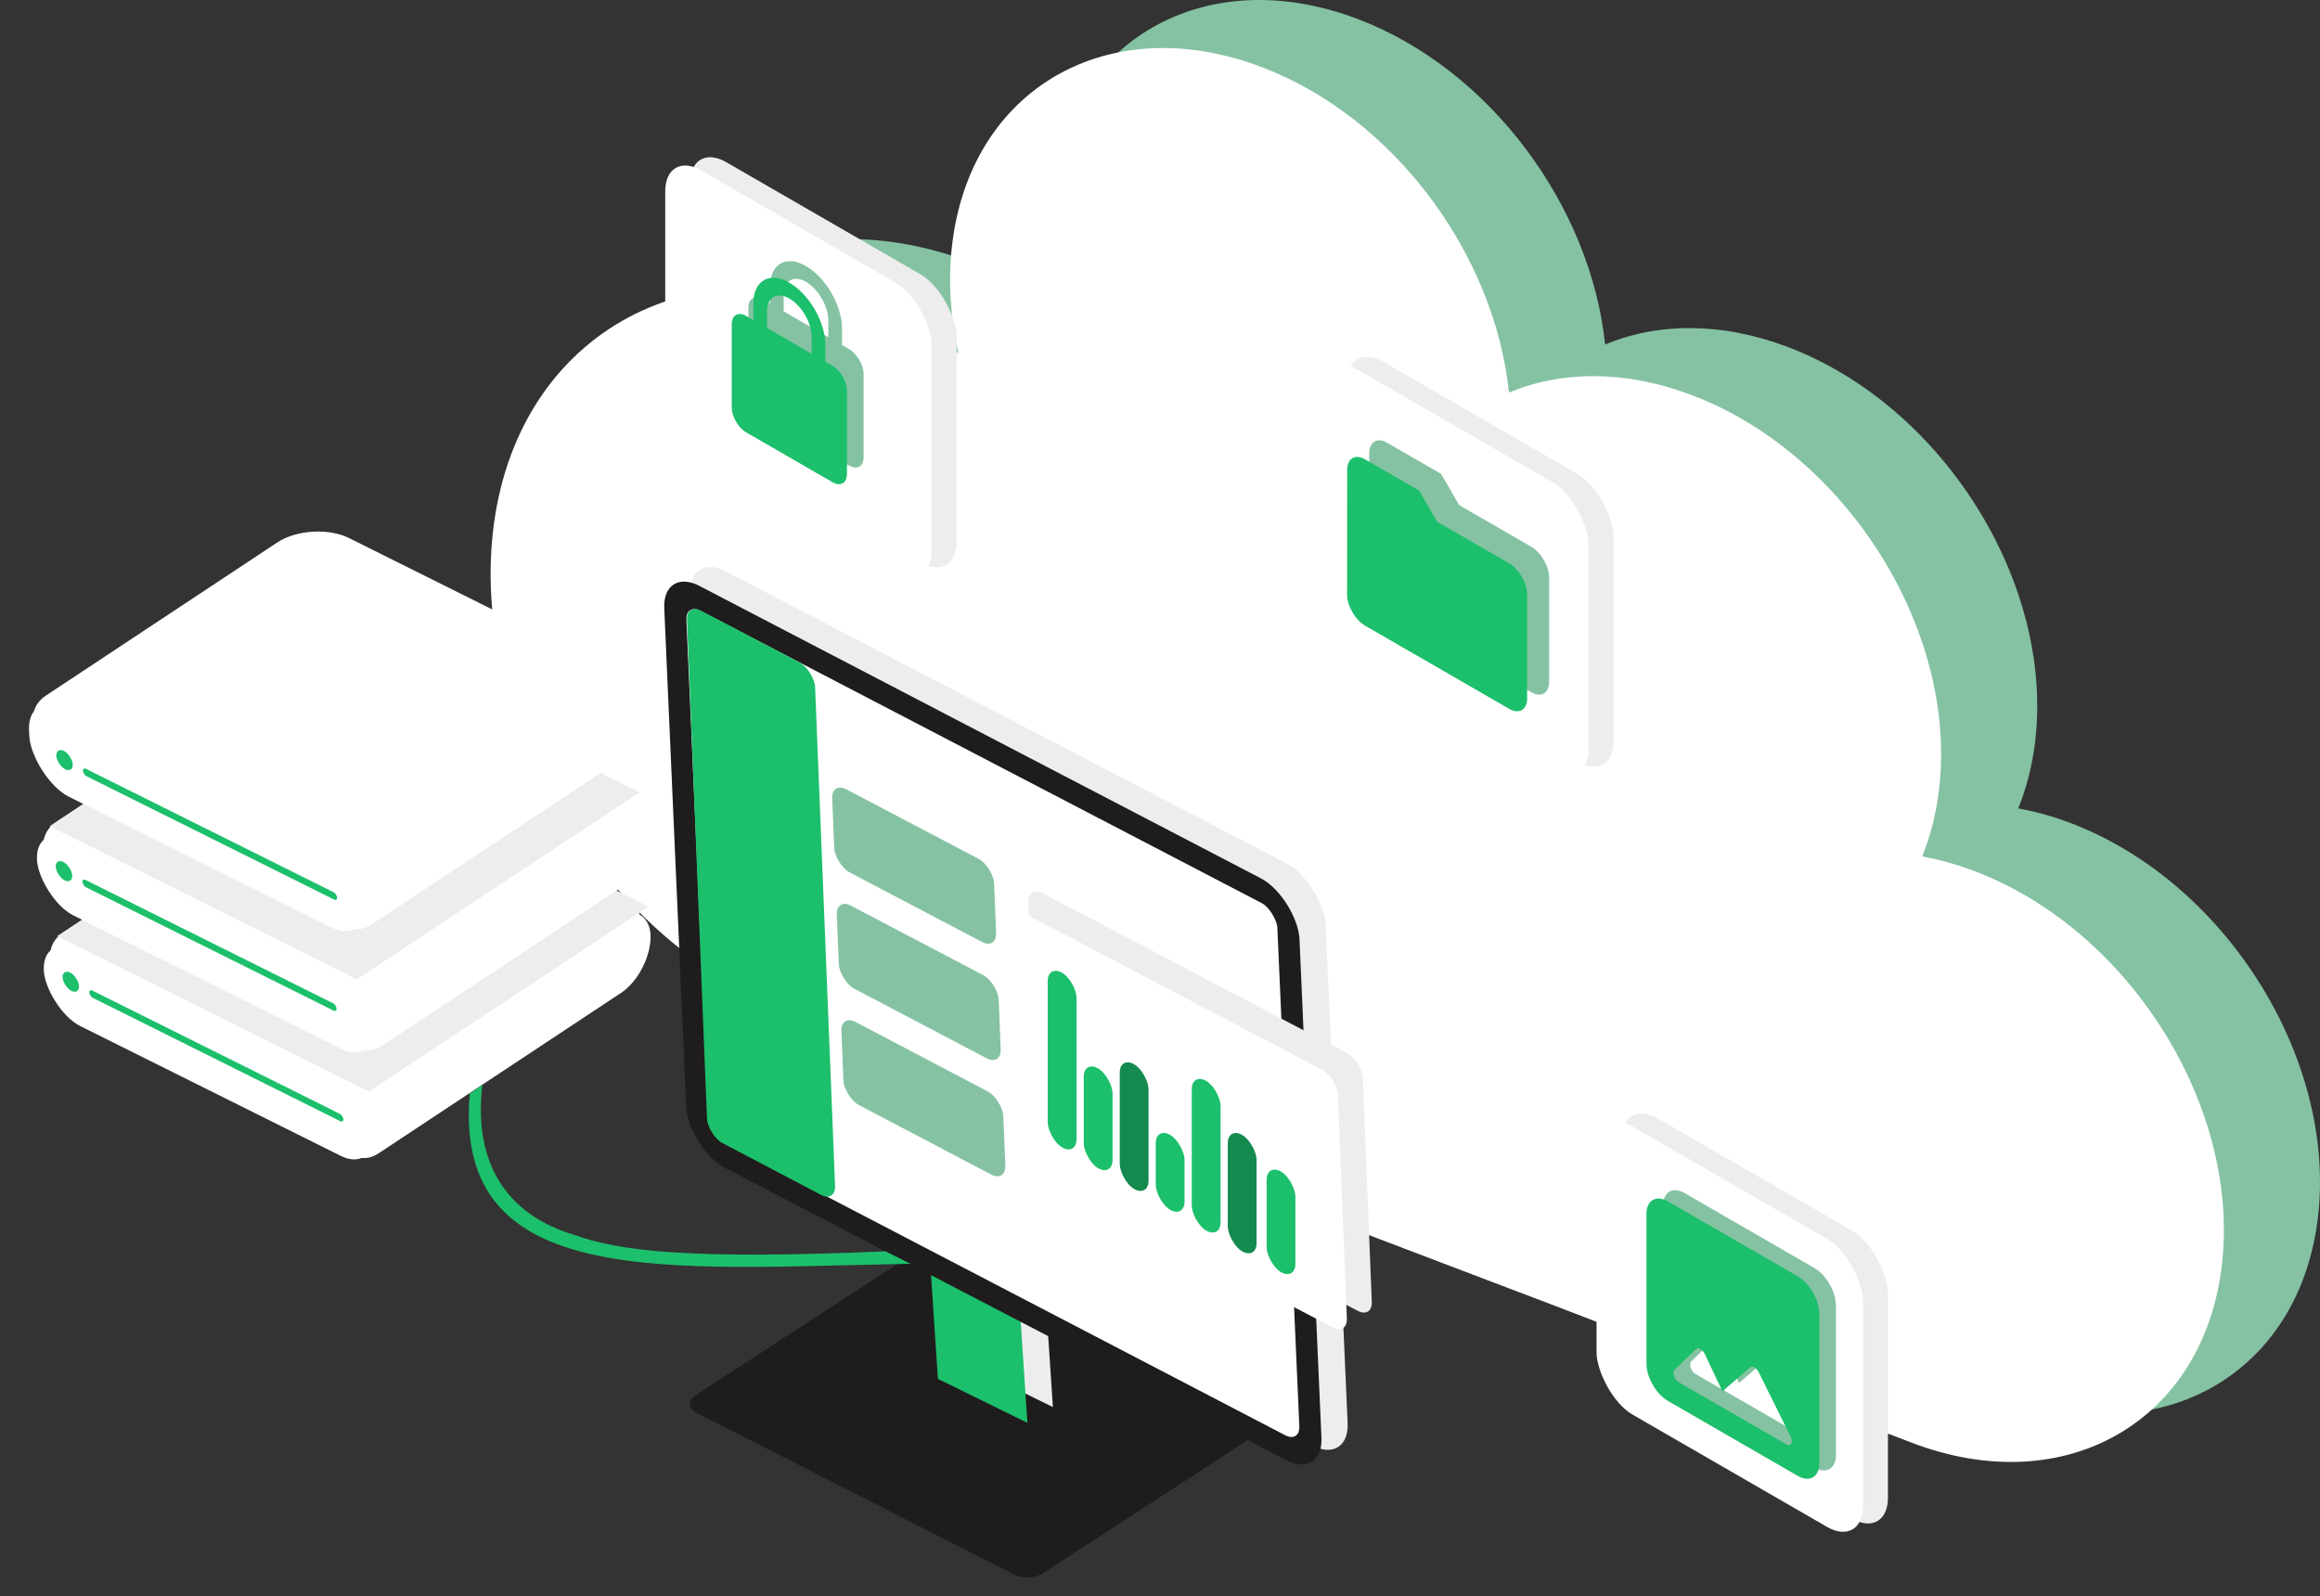 <svg width="279" height="192" viewBox="0 0 279 192" fill="none" xmlns="http://www.w3.org/2000/svg">
<rect x="0" y="0" width="279" height="192" fill="#333333" stroke="none"/>
<path d="M163.37 2.321C179.278 8.406 191.316 24.875 193.028 41.437C199.347 38.789 207.065 38.699 215.117 41.779C233.614 48.854 246.893 69.97 244.772 88.939C244.436 91.949 243.729 94.721 242.711 97.229C244.811 97.61 246.953 98.203 249.122 99.033C267.623 106.109 280.898 127.221 278.777 146.193C276.657 165.162 259.945 174.806 241.444 167.73C232.081 164.149 227.912 162.502 221.836 160.177C218.798 159.015 215.284 157.685 210.407 155.858C206.089 154.167 202.367 152.731 198.751 151.348C191.521 148.582 184.722 146.034 174.456 142.108C165.271 138.594 161.877 137.618 155.014 134.994C151.583 133.682 147.284 131.956 140.962 129.296C136.363 127.545 132.639 126.123 129.207 124.81C122.344 122.185 116.649 119.996 107.465 116.484C84.615 107.744 68.214 81.661 70.833 58.225C73.452 34.793 94.1 22.881 116.949 31.621C120.4 32.941 123.698 34.662 126.809 36.701C125.863 32.433 125.564 28.094 126.037 23.858C128.157 4.89 144.873 -4.754 163.37 2.321Z" fill="#85C2A3"/>
<path d="M151.811 8.1C167.72 14.185 179.758 30.654 181.47 47.217C187.789 44.569 195.506 44.478 203.559 47.559C222.056 54.634 235.335 75.75 233.214 94.719C232.878 97.728 232.171 100.5 231.153 103.009C233.253 103.389 235.395 103.982 237.564 104.812C256.064 111.888 269.34 133 267.219 151.972C265.099 170.941 248.387 180.586 229.886 173.51C220.523 169.928 216.354 168.281 210.277 165.957C207.24 164.795 203.725 163.464 198.849 161.638C194.53 159.947 190.808 158.51 187.193 157.127C179.963 154.362 173.163 151.813 162.898 147.887C153.713 144.374 150.318 143.398 143.455 140.773C140.024 139.461 135.726 137.736 129.403 135.076C124.804 133.324 121.081 131.902 117.649 130.589C110.786 127.964 105.091 125.776 95.906 122.263C73.057 113.523 56.655 87.441 59.275 64.005C61.894 40.573 82.541 28.661 105.391 37.4C108.842 38.72 112.14 40.442 115.251 42.48C114.304 38.212 114.005 33.874 114.478 29.638C116.599 10.669 133.314 1.026 151.811 8.1Z" fill="white"/>
<rect width="37" height="34.638" rx="5" transform="matrix(0.866 0.5 -2.20305e-08 1 83 17)" fill="#EDEDED"/>
<rect width="37" height="34.638" rx="5" transform="matrix(0.866 0.5 -2.20305e-08 1 80 18)" fill="white"/>
<path d="M102.124 42L101.258 41.5L101.258 39.5C101.258 36.74 99.318 33.38 96.928 32C94.538 30.62 92.598 31.74 92.598 34.5L92.598 36.5L91.732 36C90.779 35.45 90 35.9 90 37L90 47C90 48.1 90.779 49.45 91.732 50L102.124 56C103.077 56.55 103.856 56.1 103.856 55L103.856 45C103.856 43.9 103.077 42.55 102.124 42ZM96.928 48C95.976 47.45 95.196 46.1 95.196 45C95.196 43.9 95.976 43.45 96.928 44C97.881 44.55 98.66 45.9 98.66 47C98.66 48.1 97.881 48.55 96.928 48ZM99.613 40.55L94.243 37.45L94.243 35.45C94.243 33.74 95.447 33.045 96.928 33.9C98.409 34.755 99.613 36.84 99.613 38.55L99.613 40.55Z" fill="#85C2A3"/>
<path d="M100.124 44L99.258 43.5L99.258 41.5C99.258 38.74 97.318 35.38 94.928 34C92.538 32.62 90.598 33.74 90.598 36.5L90.598 38.5L89.732 38C88.779 37.45 88 37.9 88 39L88 49C88 50.1 88.779 51.45 89.732 52L100.124 58C101.077 58.55 101.856 58.1 101.856 57L101.856 47C101.856 45.9 101.077 44.55 100.124 44ZM94.928 50C93.976 49.45 93.196 48.1 93.196 47C93.196 45.9 93.976 45.45 94.928 46C95.881 46.55 96.66 47.9 96.66 49C96.66 50.1 95.881 50.55 94.928 50ZM97.613 42.55L92.243 39.45L92.243 37.45C92.243 35.74 93.447 35.045 94.928 35.9C96.409 36.755 97.613 38.84 97.613 40.55L97.613 42.55Z" fill="#1CBF6B"/>
<rect x="91" y="44" width="6" height="8" fill="#1CBF6B"/>
<rect width="37" height="34.638" rx="5" transform="matrix(0.866 0.5 -2.20305e-08 1 162 41)" fill="#EDEDED"/>
<rect width="37" height="34.638" rx="5" transform="matrix(0.866 0.5 -2.20305e-08 1 159 42)" fill="white"/>
<path d="M173.311 57L166.816 53.25C165.625 52.562 164.661 53.131 164.661 54.506L164.651 69.5C164.651 70.875 165.625 72.562 166.816 73.25L184.136 83.25C185.327 83.938 186.301 83.375 186.301 82L186.301 69.5C186.301 68.125 185.327 66.438 184.136 65.75L175.476 60.75L173.311 57Z" fill="#85C2A3"/>
<path d="M170.66 59L164.165 55.25C162.974 54.562 162.011 55.131 162.011 56.506L162 71.5C162 72.875 162.974 74.562 164.165 75.25L181.486 85.25C182.676 85.938 183.651 85.375 183.651 84L183.651 71.5C183.651 70.125 182.676 68.438 181.486 67.75L172.825 62.75L170.66 59Z" fill="#1CBF6B"/>
<rect width="37" height="34.638" rx="5" transform="matrix(0.866 0.5 -2.20305e-08 1 195 132)" fill="#EDEDED"/>
<rect width="37" height="34.638" rx="5" transform="matrix(0.866 0.5 -2.20305e-08 1 192 133)" fill="white"/>
<path d="M220.785 175L220.785 157C220.785 155.35 219.615 153.325 218.187 152.5L202.598 143.5C201.169 142.675 200 143.35 200 145L200 163C200 164.65 201.169 166.675 202.598 167.5L218.187 176.5C219.615 177.325 220.785 176.65 220.785 175ZM207.015 161.845L209.132 166.338L212.484 163.442C212.744 163.217 213.237 163.502 213.497 164.027L217.342 171.798C217.68 172.487 217.381 173.035 216.836 172.72L203.897 165.25C203.365 164.942 203.053 164.058 203.377 163.75L205.976 161.245C206.235 161.005 206.755 161.305 207.015 161.845Z" fill="#85C2A3"/>
<path d="M218.785 176L218.785 158C218.785 156.35 217.615 154.325 216.187 153.5L200.598 144.5C199.169 143.675 198 144.35 198 146L198 164C198 165.65 199.169 167.675 200.598 168.5L216.187 177.5C217.615 178.325 218.785 177.65 218.785 176ZM205.015 162.845L207.132 167.338L210.484 164.442C210.744 164.217 211.237 164.502 211.497 165.027L215.342 172.798C215.68 173.487 215.381 174.035 214.836 173.72L201.897 166.25C201.365 165.942 201.053 165.058 201.377 164.75L203.976 162.245C204.235 162.005 204.755 162.305 205.015 162.845Z" fill="#1CBF6B"/>
<rect width="47" height="37" rx="2" transform="matrix(0.891 0.454 -0.838 0.545 112.892 148.794)" fill="#1E1C1C"/>
<rect width="12" height="20" transform="matrix(0.897 0.441 0.066 0.998 114.535 143.978)" fill="#EDEDED"/>
<rect width="12" height="20" transform="matrix(0.897 0.441 0.066 0.998 111.47 145.877)" fill="#1CBF6B"/>
<rect width="86.122" height="70.061" rx="5" transform="matrix(0.887 0.462 0.044 0.999 82.811 66.393)" fill="#EDEDED"/>
<rect x="1.396" y="2.191" width="83.122" height="67.061" rx="3.5" transform="matrix(0.887 0.462 0.044 0.999 79.725 67.509)" fill="white" stroke="#1E1C1C" stroke-width="3"/>
<rect width="17.405" height="64.085" rx="2" transform="matrix(0.885 0.465 0.04 0.999 82.538 72.524)" fill="#1CBF6B"/>
<rect width="45.45" height="31" rx="2" transform="matrix(0.885 0.465 0.04 0.999 123.587 106.482)" fill="#EDEDED"/>
<rect width="45.45" height="31" rx="2" transform="matrix(0.885 0.465 0.04 0.999 120.587 108.482)" fill="white"/>
<rect width="4" height="21" rx="2" transform="matrix(0.866 0.5 -2.40672e-08 1 126 116)" fill="#1CBF6B"/>
<rect width="4" height="14" rx="2" transform="matrix(0.866 0.5 -2.40672e-08 1 147.651 135.5)" fill="#158A4E"/>
<rect width="4" height="18" rx="2" transform="matrix(0.866 0.5 -2.40672e-08 1 143.32 129)" fill="#1CBF6B"/>
<rect width="4" height="12.091" rx="2" transform="matrix(0.866 0.5 -2.40672e-08 1 152.321 139.909)" fill="#1CBF6B"/>
<rect width="4" height="9" rx="2" transform="matrix(0.866 0.5 -2.40672e-08 1 138.99 135.5)" fill="#1CBF6B"/>
<rect width="4" height="15" rx="2" transform="matrix(0.866 0.5 -2.40672e-08 1 134.66 127)" fill="#158A4E"/>
<rect width="4" height="12" rx="2" transform="matrix(0.866 0.5 -2.40672e-08 1 130.33 127.5)" fill="#1CBF6B"/>
<rect width="22" height="10" rx="2" transform="matrix(0.885 0.465 0.04 0.999 100 94)" fill="#85C2A3"/>
<rect width="22" height="10" rx="2" transform="matrix(0.885 0.465 0.04 0.999 100.554 107.989)" fill="#85C2A3"/>
<rect width="22" height="10" rx="2" transform="matrix(0.885 0.465 0.04 0.999 101.107 121.978)" fill="#85C2A3"/>
<rect width="44.135" height="44.135" rx="5" transform="matrix(0.895 0.446 -0.834 0.552 40.176 90.599)" fill="white"/>
<rect width="44.135" height="9.163" rx="4.581" transform="matrix(0.895 0.446 0.062 0.998 4.988 112.22)" fill="white"/>
<rect width="44.135" height="9.163" rx="4.581" transform="matrix(0.834 -0.552 0.062 0.998 41.134 132.101)" fill="white"/>
<rect width="2.207" height="2.207" rx="1.103" transform="matrix(0.895 0.446 0.062 0.998 7.461 116.483)" fill="#1CBF6B"/>
<rect width="34.145" height="0.883" rx="0.441" transform="matrix(0.895 0.446 0.062 0.998 10.708 118.935)" fill="#1CBF6B"/>
<rect width="41.904" height="40.307" transform="matrix(0.895 0.446 -0.834 0.552 40.488 90.344)" fill="#EDEDED"/>
<rect width="44.135" height="44.92" rx="5" transform="matrix(0.895 0.446 -0.834 0.552 40.009 76.863)" fill="white"/>
<rect width="45.148" height="9.163" rx="4.581" transform="matrix(0.895 0.446 0.062 0.998 4.168 98.917)" fill="white"/>
<rect width="44.135" height="10.416" rx="5" transform="matrix(0.834 -0.552 0.062 0.998 41.162 118.116)" fill="white"/>
<rect width="2.207" height="2.207" rx="1.103" transform="matrix(0.895 0.446 0.062 0.998 6.641 103.18)" fill="#1CBF6B"/>
<rect width="34.145" height="0.883" rx="0.441" transform="matrix(0.895 0.446 0.062 0.998 9.889 105.633)" fill="#1CBF6B"/>
<rect width="41.291" height="40.761" transform="matrix(0.895 0.446 -0.834 0.552 39.962 76.87)" fill="#EDEDED"/>
<rect width="46.674" height="43.393" rx="5" transform="matrix(0.895 0.446 -0.834 0.552 37.508 62.487)" fill="white"/>
<rect width="45.151" height="10.68" rx="5" transform="matrix(0.895 0.446 0.062 0.998 3.182 82.954)" fill="white"/>
<rect width="44.135" height="9.163" rx="4.581" transform="matrix(0.834 -0.552 0.062 0.998 40.324 104.556)" fill="white"/>
<rect width="2.207" height="2.207" rx="1.103" transform="matrix(0.895 0.446 0.062 0.998 6.706 89.824)" fill="#1CBF6B"/>
<rect width="34.145" height="0.883" rx="0.441" transform="matrix(0.895 0.446 0.062 0.998 9.953 92.276)" fill="#1CBF6B"/>
<path d="M56.5 131.5C54.385 155.398 80.5 152.5 109.5 152L106.5 150.5C83 151.5 74.5 150.5 69 148.5C61 146.094 56.906 139.986 58 130.5L56.5 131.5Z" fill="#1CBF6B"/>
</svg>
